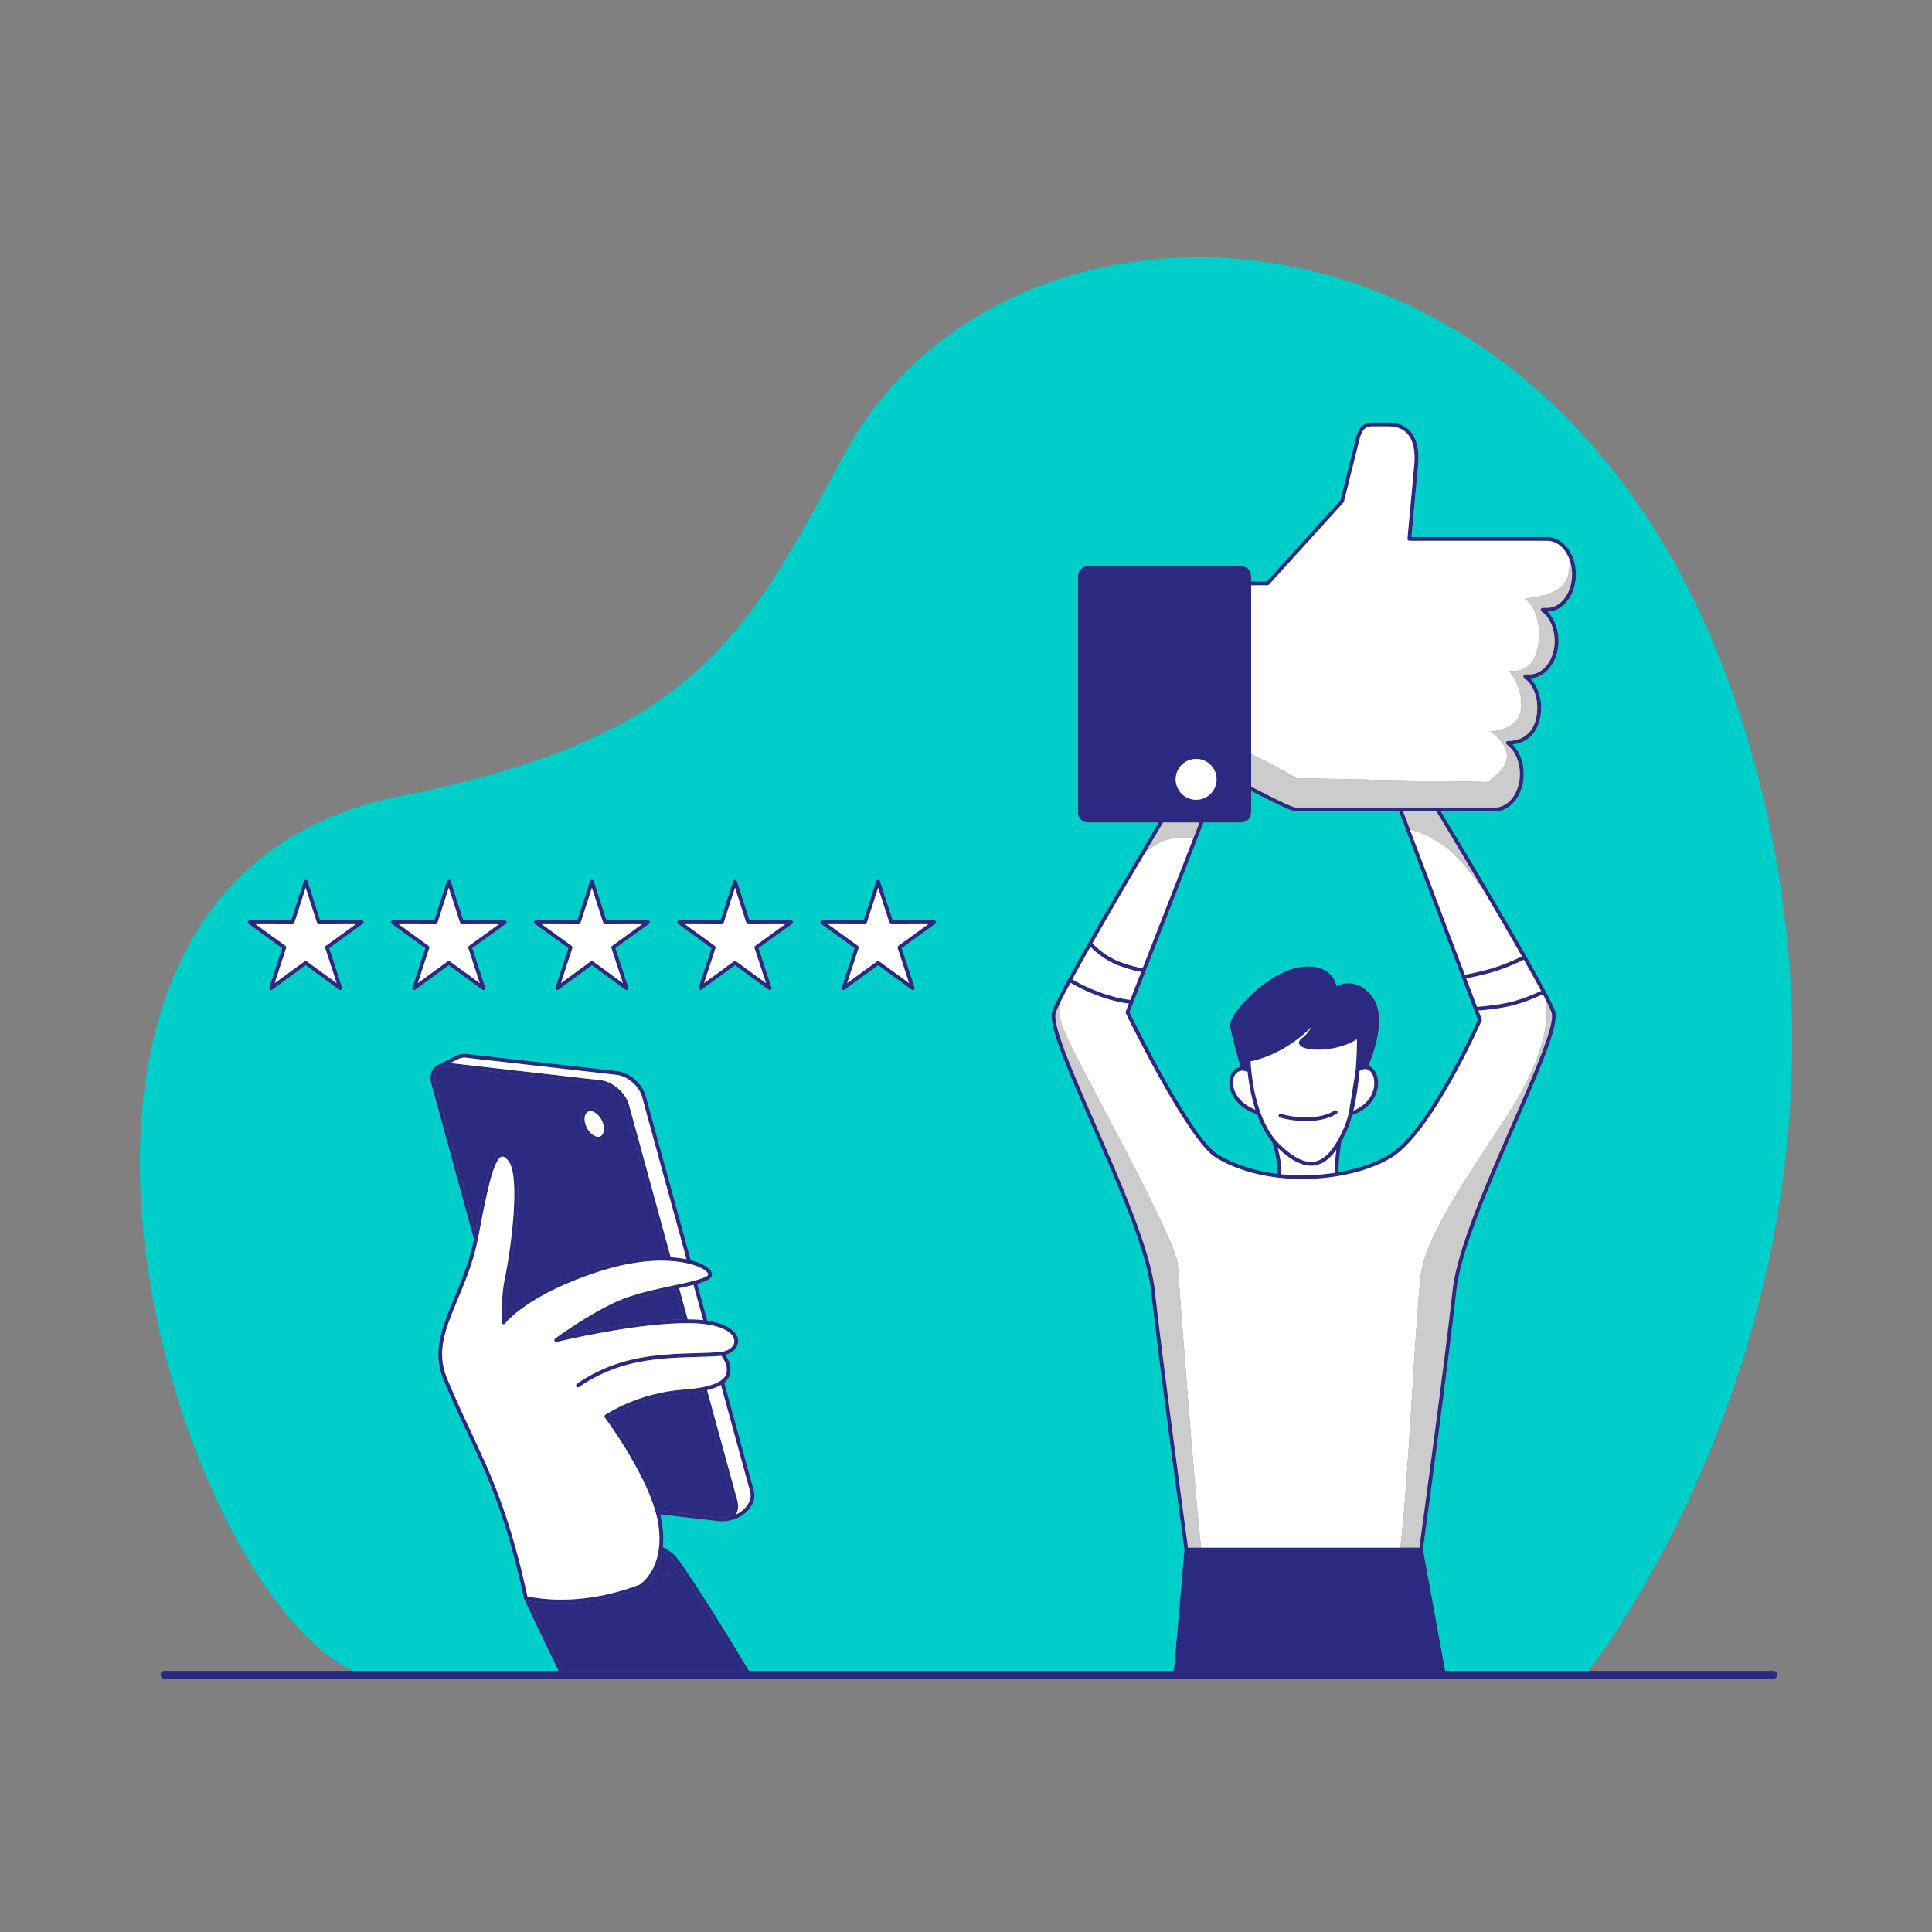 <?xml version="1.0" standalone="no"?>
<svg version="1.1" id="Layer_1" xmlns:cc="http://creativecommons.org/ns#" xmlns:dc="http://purl.org/dc/elements/1.1/" xmlns:rdf="http://www.w3.org/1999/02/22-rdf-syntax-ns#" xmlns:svg="http://www.w3.org/2000/svg" xmlns="http://www.w3.org/2000/svg" xmlns:xlink="http://www.w3.org/1999/xlink" x="0px" y="0px" viewBox="0 0 595.2 595.2" enable-background="new 0 0 595.2 595.2" xml:space="preserve">
<rect x="0" y="0" width="595.2" height="595.2" fill="#808080" stroke="none"/>
<path id="color_x5F_1" fill="#2c2a80" d="M184.265,351.411c0.026,0,0.053,0,0.079-0.001c0.875-0.022,1.644-0.423,2.167-1.128
	c0.771-1.038,0.95-2.595,0.491-4.27c-0.76-2.773-2.991-4.911-5.106-4.911c-0.026,0-0.053,0-0.079,0.001l0,0
	c-0.875,0.022-1.644,0.423-2.167,1.128c-0.771,1.038-0.95,2.595-0.491,4.27C179.917,349.273,182.148,351.412,184.265,351.411z
	 M180.605,342.939c0.309-0.416,0.726-0.633,1.241-0.647c1.545,0.008,3.397,1.809,4.007,4.035c0.356,1.3,0.245,2.514-0.299,3.246
	c-0.309,0.416-0.727,0.634-1.241,0.647c-1.567,0.011-3.397-1.809-4.007-4.035C179.95,344.885,180.062,343.672,180.605,342.939z
	 M546.351,514.749h-56.945h-44.174l-6.842-37.396c0.351-2.569,7.816-57.21,10.316-79.914c1.339-12.159,10.331-32.739,18.264-50.897
	c7.57-17.325,13.549-31.011,12.125-35.053c-2.647-7.514-30.753-54.175-35.184-61.513h16.674c4.878,0,8.847-5.167,8.847-11.52
	c0-3.568-1.276-6.906-3.403-9.073c5.443-0.649,8.76-4.905,8.76-11.433c0-3.521-1.244-6.82-3.321-8.989
	c4.8-0.117,8.678-5.239,8.678-11.517c0-3.521-1.244-6.82-3.321-8.988c4.8-0.119,8.678-5.24,8.678-11.518
	c0-6.351-3.97-11.518-8.848-11.518H434.84l2.029-22.017c0.435-4.709-0.361-8.25-2.364-10.524c-1.481-1.681-3.628-2.617-6.229-2.707
	h-5.716c-3.65,0-4.524,3.5-4.853,4.817l-4.771,19.114l-22.698,25.026h-4.781v-1.282c0-2.237-1.232-3.47-3.471-3.47H335.55
	c-2.238,0-3.471,1.232-3.471,3.47v72.085c0,2.237,1.232,3.47,3.471,3.47h21.383c-4.214,7.062-30.119,50.594-32.758,58.086
	c-1.424,4.042,4.555,17.728,12.125,35.053c7.933,18.158,16.925,38.738,18.264,50.897c2.509,22.787,10.021,77.748,10.321,79.945
	l-3.257,37.366H230.75c-7.347-12.188-13.998-23.085-20.595-32.643c-0.126-0.202-1.455-2.293-2.921-3.536
	c-1.097-0.93-2.366-1.622-3-1.941c0.198-1.988,0.174-4.248-0.178-6.806c-0.145-1.052-0.36-2.133-0.634-3.232l18.291,2.082
	c0.436,0.041,0.856,0.044,1.256,0.012c3.169-0.146,6.057-1.528,7.87-3.807c1.375-1.729,1.922-3.764,1.462-5.442l-9.155-33.438
	c0.302-0.241,0.568-0.495,0.799-0.763c1.288-1.488,1.171-3.059,1.109-3.902c-0.11-1.492-0.97-3.019-1.553-3.899
	c2.39-0.693,3.963-2.354,3.922-4.337c-0.05-2.409-2.653-5.241-9.523-6.259l-3.095-11.304c1.497-0.425,2.72-0.869,3.555-1.364
	c0.924-0.548,1.237-1.41,0.836-2.306c-0.606-1.355-2.844-2.735-6.39-3.632l-13.873-50.666c-1.03-3.76-4.989-7.174-8.825-7.61
	l-46.631-5.307c-0.648-0.07-1.74,0.035-2.595,0.456l-5.469,2.679c-2.305,0.922-3.301,3.313-2.538,6.101l13.126,47.941
	c-0.347,1.658-0.754,3.252-1.199,4.796c-0.062,0.216-0.127,0.427-0.19,0.641c-1.383,4.644-3.109,8.798-4.693,12.599
	c-3.695,8.864-6.887,16.521-3.337,25.126c2.535,6.146,4.983,11.373,7.351,16.429c0.881,1.88,1.754,3.747,2.621,5.637
	c2.02,4.405,4.001,8.944,5.942,14.111c3.075,8.184,6.05,17.944,8.918,31.26c0.002,0.01,0.004,0.02,0.007,0.029
	c0.01,0.039,0.024,0.077,0.042,0.112c0.173,0.373,4.04,8.712,10.614,22.184H108.7H50.679c-0.663,0-1.2,0.537-1.2,1.2
	s0.537,1.2,1.2,1.2h495.672c0.663,0,1.2-0.537,1.2-1.2S547.014,514.749,546.351,514.749z M204.074,477.889
	c0.635,0.342,1.577,0.9,2.391,1.59c0.094,0.08,0.185,0.18,0.279,0.268c0.514,0.484,0.997,1.049,1.402,1.577
	c0.271,0.354,0.516,0.69,0.687,0.941c-2.551,1.663-5.486,3.242-8.697,4.648C201.654,485.126,203.401,482.223,204.074,477.889z
	 M225.457,466.305c-0.578,0.689-1.463,1.098-2.545,1.191c-0.316,0.013-0.637,0.015-0.957,0.002c-0.004,0-0.009,0-0.013,0
	c-0.036-0.003-0.072-0.006-0.108-0.01l-18.743-2.134c-3.432-12.071-13.315-25.955-15.426-28.834
	c2.158-1.352,10.916-6.381,22.945-7.235c2.306-0.164,4.324-0.416,6.063-0.759l9.316,34.026
	C226.405,464.066,226.215,465.399,225.457,466.305z M231.153,459.75c0.021,0.077,0.03,0.159,0.045,0.238
	c0.07,0.358,0.083,0.735,0.041,1.124c-0.107,0.994-0.561,2.056-1.332,3.025c-0.835,1.049-1.933,1.883-3.194,2.458
	c0.729-1.168,0.881-2.69,0.425-4.356l-9.3-33.965c1.743-0.416,3.161-0.939,4.266-1.572L231.153,459.75z M216.622,406.676
	c-0.912-0.099-1.89-0.166-2.938-0.2c-0.596-0.02-1.203-0.03-1.822-0.032l-2.623-9.579c1.595-0.344,3.088-0.679,4.417-1.021
	L216.622,406.676z M210.629,406.45c-12.873,0.177-29.733,3.646-36.458,5.146c3.539-2.44,10.331-6.89,16.588-9.669
	c4.835-2.147,11.144-3.495,16.709-4.684c0.203-0.043,0.405-0.086,0.605-0.129L210.629,406.45z M141.407,326.174
	c0.643-0.315,1.518-0.39,1.936-0.341l46.632,5.307c3.338,0.379,6.915,3.467,7.812,6.741l13.705,50.054
	c-1.448-0.292-3.076-0.507-4.865-0.617l-12.854-46.947c-1.029-3.761-4.988-7.175-8.825-7.611l-46.238-5.263L141.407,326.174z
	 M134.024,333.57c-0.472-1.726-0.235-3.861,1.844-4.686c0.003-0.001,0.007-0.002,0.01-0.004c0.665-0.261,1.44-0.343,2.302-0.246
	l46.631,5.308c3.338,0.379,6.915,3.467,7.812,6.742l12.752,46.573c-5.569-0.178-12.566,0.614-20.502,3.124
	c-18.514,5.854-26.511,12.693-29.146,15.438c-0.005-2.57,0.11-7.845,1.014-11.954c1.018-4.623,5.493-31.079,0.813-36.966
	c-0.951-1.197-1.856-1.786-2.75-1.786c-0.168,0-0.337,0.021-0.505,0.062c-2.922,0.727-4.729,7.701-7.786,24.003L134.024,333.57z
	 M145.011,440.911c-2.362-5.043-4.804-10.258-7.328-16.377c-3.362-8.15-0.406-15.239,3.335-24.214
	c2.212-5.308,4.704-11.283,6.173-18.369c0.004-0.016,0.007-0.031,0.01-0.047c0.084-0.406,0.165-0.815,0.242-1.229
	c2.409-12.947,4.61-23.715,7.142-24.345c0.55-0.141,1.236,0.303,2.036,1.309c4.038,5.081,0.317,29.788-1.044,35.97
	c-1.269,5.771-1.031,13.472-1.021,13.797c0.009,0.254,0.178,0.475,0.42,0.549s0.507-0.015,0.657-0.219
	c0.065-0.089,6.756-8.996,29.599-16.22c12.156-3.844,21.33-3.568,26.874-2.228c0.052,0.021,0.107,0.034,0.164,0.04
	c3.433,0.854,5.434,2.113,5.841,3.021c0.1,0.224,0.163,0.487-0.357,0.796c-1.803,1.069-5.849,1.933-10.534,2.934
	c-5.623,1.201-11.996,2.562-16.944,4.76c-9.05,4.019-19.17,11.463-19.271,11.538c-0.229,0.168-0.306,0.475-0.186,0.731
	s0.405,0.392,0.681,0.325c0.257-0.063,25.904-6.298,42.145-5.77c8.624,0.281,12.537,2.942,12.589,5.456
	c0.037,1.795-1.911,3.243-4.631,3.445c-2.163,0.161-4.5,0.226-6.974,0.294c-6.021,0.167-12.846,0.356-20.011,2.001
	c-10.056,2.308-16.666,7.307-16.942,7.519c-0.261,0.2-0.311,0.573-0.111,0.835c0.201,0.26,0.574,0.312,0.834,0.11
	c0.066-0.05,6.679-5.053,16.485-7.304c7.049-1.618,13.811-1.806,19.777-1.971c2.488-0.069,4.838-0.135,7.028-0.297
	c0.185-0.014,0.367-0.032,0.546-0.057c0.329,0.456,0.979,1.438,1.354,2.505c0.032,0.091,0.059,0.183,0.087,0.276
	c0.094,0.314,0.167,0.632,0.19,0.943c0.057,0.765,0.143,1.921-0.822,3.036c-1.043,1.206-3.06,2.136-6.022,2.779
	c-0.027,0.004-0.054,0.01-0.081,0.017c-0.005,0.002-0.011,0.003-0.016,0.005c-1.794,0.384-3.929,0.664-6.4,0.84
	c-14.194,1.009-23.959,7.713-24.056,7.78c-0.133,0.093-0.222,0.234-0.248,0.395c-0.025,0.159,0.015,0.322,0.112,0.451
	c0.146,0.195,14.59,19.533,16.525,33.162c0.005,0.033,0.012,0.067,0.016,0.1c0.021,0.154,0.03,0.296,0.049,0.448
	c0.026,0.215,0.047,0.423,0.069,0.634c0.037,0.359,0.075,0.719,0.099,1.066c0.118,1.71,0.083,3.267-0.075,4.667
	c-0.022,0.071-0.03,0.146-0.025,0.217c-0.963,7.847-5.586,10.916-6.032,11.194c-10.27,3.909-22.768,5.947-34.463,3.587
	C157.036,466.588,151.194,454.112,145.011,440.911z M173.402,514.749c-5.467-11.193-9.107-18.932-10.37-21.635
	c11.719,2.168,24.152,0.091,34.399-3.813c0.017-0.006,0.033-0.012,0.049-0.019c4.516-1.726,8.604-3.804,12.018-6.03
	c6.36,9.254,12.792,19.775,19.86,31.497H173.402z M474.758,305.266c-1.402,0.656-5.263,2.379-9.088,3.348
	c-4.041,1.023-9.126,1.453-10.627,1.563l-3.315-8.762c1.661-0.324,5.953-1.209,9.452-2.342c3.532-1.143,6.999-2.774,8.273-3.396
	C471.493,299.276,473.314,302.558,474.758,305.266z M412.392,361.106c-0.072-1.861,0.229-5.243,0.835-9.311
	c0.431-0.762,0.858-1.585,1.284-2.473c0.837-1.746,1.527-3.712,2.096-5.781c4.517-1.542,7.462-4.86,7.903-8.929
	c0.286-2.631-0.633-5.04-2.286-5.996c-0.211-0.122-0.428-0.218-0.65-0.289c1.302-3.019,5.971-14.968,1.22-21.239
	c-4.331-5.718-9.167-4.218-11.035-3.315c-0.236-1.035-0.861-2.764-2.491-4.119c-1.976-1.642-4.806-2.239-8.426-1.773
	c-7.957,1.027-16.309,8.739-19.704,13.358c-1.126,1.532-2.416,3.657-2.165,5.08c0.528,2.996,2.512,10.106,3.161,12.401
	c-0.604,0.093-1.164,0.326-1.658,0.698c-1.416,1.065-2.058,3.125-1.675,5.375c0.646,3.789,3.796,6.96,8.451,8.524
	c1.249,3.394,2.812,6.235,4.674,8.498c1.198,4.005,1.772,7.515,1.612,9.791c-6.629-0.817-13.042-2.744-18.375-6.007
	c-7.976-4.878-25.58-40.508-27.171-43.753l1.167-2.99c0.003-0.007,0.006-0.015,0.009-0.022l21.63-55.433h11.187
	c2.238,0,3.471-1.232,3.471-3.47v-6.239c0.695,0.344,1.581,0.795,2.575,1.303c5.337,2.724,9.869,4.979,11.273,4.979h31.684
	l19.365,51.172c0.006,0.019,0.013,0.036,0.021,0.054l3.707,9.796c0.004,0.01,0.008,0.02,0.012,0.029l1.19,3.146
	c-1.327,2.959-15.614,34.356-27.177,41.429v-0.001C423.957,358.139,418.458,360.042,412.392,361.106z M411.208,361.302
	c-5.278,0.82-10.939,1.011-16.487,0.439c0.151-2.003-0.209-4.784-1.039-8.044c4.456,4.195,8.237,5.937,11.569,5.315
	c2.336-0.434,4.438-1.981,6.439-4.786C411.398,356.551,411.112,359.445,411.208,361.302z M405.034,357.842
	c-2.943,0.552-6.401-1.107-10.581-5.053c-2.54-2.398-4.605-5.785-6.164-10.099c-0.009-0.032-0.02-0.063-0.033-0.094
	c-0.411-1.146-0.787-2.358-1.126-3.633c-0.956-3.603-1.416-6.986-1.633-9.194c-0.001-0.007-0.001-0.013-0.002-0.02
	c-0.123-1.256-0.178-2.227-0.201-2.778c1.625-0.306,6.704-1.517,12.543-5.462c2.822-1.906,4.797-3.676,6.154-5.118
	c-0.682,1.235-1.612,2.496-2.84,3.358c-0.697,0.489-1.022,1.02-0.968,1.576s0.47,1.01,1.236,1.35
	c2.787,1.236,10.918,1.128,16.62-2.484c0,1.722-0.051,5.277-0.397,9.494l-2.11,13.237c-0.563,2.122-1.253,4.129-2.096,5.885
	C410.789,354.329,408.04,357.284,405.034,357.842z M418.835,329.971c1.03-0.674,1.989-0.786,2.792-0.323
	c1.232,0.713,1.932,2.702,1.699,4.837c-0.365,3.369-2.714,6.169-6.355,7.651C417.957,338.098,418.518,333.773,418.835,329.971z
	 M382.845,329.864c0.025,0.004,0.051,0.005,0.077,0.004c0.444,0.023,0.921,0.141,1.424,0.351c0.234,2.251,0.703,5.548,1.634,9.051
	c0.238,0.895,0.494,1.761,0.767,2.596c-3.743-1.503-6.243-4.161-6.772-7.271c-0.308-1.809,0.158-3.427,1.217-4.224
	c0.449-0.338,0.976-0.507,1.562-0.507C382.783,329.863,382.813,329.863,382.845,329.864z M368.498,246.394
	c-3.48,0-6.302-2.821-6.302-6.302s2.821-6.302,6.302-6.302c3.48,0,6.302,2.821,6.302,6.302S371.978,246.394,368.498,246.394z
	 M456.977,274.194c4.017,6.805,8.261,14.07,11.887,20.445c-1.294,0.63-4.644,2.199-8.052,3.301
	c-3.593,1.163-8.053,2.063-9.513,2.344l-16.919-44.705l-2.121-5.605h10.259C443.64,251.832,449.962,262.31,456.977,274.194z
	 M390.5,180.32c0.168,0,0.328-0.071,0.441-0.195l22.976-25.332c0.065-0.073,0.112-0.161,0.136-0.256l4.807-19.259
	c0.483-1.936,1.301-3.915,3.698-3.915h5.695c2.276,0.079,4.078,0.854,5.355,2.304c1.778,2.019,2.476,5.258,2.072,9.627
	l-2.089,22.667c-0.016,0.167,0.04,0.332,0.153,0.456c0.112,0.124,0.272,0.194,0.439,0.194h42.468c3.02,0,5.63,2.378,6.875,5.813
	c0.495,1.366,0.781,2.895,0.781,4.515c0,5.695-3.435,10.328-7.656,10.328h-1.406c-0.258,0-0.486,0.166-0.566,0.411
	c-0.079,0.245,0.008,0.514,0.216,0.666c2.503,1.819,4.057,5.307,4.057,9.101c0,5.695-3.434,10.328-7.655,10.328h-1.407
	c-0.258,0-0.486,0.166-0.566,0.411c-0.079,0.245,0.008,0.514,0.216,0.666c2.503,1.82,4.057,5.307,4.057,9.101
	c0,6.467-3.388,10.328-9.062,10.328c-0.258,0-0.486,0.166-0.566,0.411c-0.079,0.245,0.008,0.514,0.217,0.666
	c2.502,1.819,4.056,5.306,4.056,9.101c0,5.695-3.434,10.328-7.655,10.328h-17.729h-11.456h-32.095
	c-1.232,0-7.179-3.036-10.731-4.849c-1.26-0.643-2.371-1.21-3.118-1.569V232.33v-52.01H390.5z M352.879,262.566
	c2.802-4.743,4.848-8.173,5.44-9.164h11.201l-1.925,4.933l-15.584,39.937c-0.87-0.111-3.143-0.515-7.021-1.951
	c-4.25-1.575-7.479-4.703-8.431-5.693C342.074,280.93,348.432,270.092,352.879,262.566z M335.946,291.709
	c1.245,1.262,4.423,4.169,8.63,5.728c3.614,1.338,5.88,1.811,6.989,1.977l-3.355,8.598c-1.038-0.079-4.047-0.439-8.637-2.054
	c-4.62-1.624-8.013-3.516-9.213-4.224C331.991,298.735,333.902,295.313,335.946,291.709z M355.746,397.308
	c-1.359-12.339-10.39-33.008-18.356-51.243c-6.871-15.727-13.361-30.581-12.093-34.18c0.252-0.717,0.742-1.803,1.406-3.157
	c0.795-1.621,1.843-3.633,3.09-5.945c1.273,0.754,4.672,2.641,9.386,4.298c4.297,1.512,7.229,1.957,8.579,2.089l-0.971,2.488
	c-0.061,0.155-0.054,0.328,0.02,0.477c0.776,1.6,19.124,39.216,27.734,44.481c5.57,3.407,12.289,5.392,19.222,6.197
	c0.063,0.037,0.135,0.063,0.213,0.074c0.089,0.015,0.179,0.005,0.264-0.021c5.893,0.639,11.925,0.433,17.523-0.468
	c0.05,0.007,0.099,0.006,0.151,0.002c0.071-0.009,0.138-0.029,0.198-0.06c6.419-1.069,12.248-3.054,16.614-5.725
	c12.394-7.58,27.123-40.776,27.744-42.186c0.062-0.143,0.067-0.305,0.012-0.451l-1-2.644c1.866-0.146,6.626-0.594,10.48-1.569
	c4.016-1.017,7.958-2.79,9.353-3.447c0.373,0.71,0.711,1.367,1.018,1.977c0.795,1.578,1.363,2.81,1.637,3.588
	c1.269,3.599-5.222,18.453-12.093,34.18c-7.967,18.235-16.997,38.904-18.356,51.243c-2.415,21.936-9.472,73.728-10.255,79.464
	h-5.856h-61.387h-4.022C365.219,471.035,358.161,419.243,355.746,397.308z M411.99,342.288c0.177,0.277,0.096,0.646-0.182,0.822
	c-2.559,1.632-5.999,2.288-9.473,2.288c-2.797,0-5.615-0.426-8.013-1.11c-0.316-0.09-0.5-0.42-0.409-0.735
	c0.09-0.316,0.417-0.501,0.735-0.409c5.121,1.463,12.216,1.709,16.519-1.037C411.446,341.929,411.814,342.012,411.99,342.288z
	 M86.9,292.1l-3.973,12.148c-0.08,0.245,0.007,0.515,0.216,0.666c0.209,0.152,0.492,0.153,0.701-0.001l10.326-7.532l10.326,7.532
	c0.104,0.077,0.228,0.115,0.351,0.115s0.246-0.038,0.35-0.114c0.209-0.151,0.296-0.421,0.216-0.666L101.44,292.1l10.354-7.492
	c0.209-0.151,0.297-0.421,0.217-0.667c-0.08-0.245-0.309-0.411-0.566-0.411h-0.001l-12.781,0.024l-3.926-12.163
	c-0.158-0.492-0.975-0.492-1.133,0l-3.926,12.163l-12.781-0.024c0,0,0,0-0.001,0c-0.258,0-0.486,0.166-0.566,0.411
	c-0.08,0.246,0.008,0.515,0.217,0.667L86.9,292.1z M90.109,284.746L90.109,284.746c0.259,0,0.488-0.167,0.567-0.412l3.493-10.822
	l3.493,10.822c0.079,0.246,0.308,0.412,0.566,0.412h0.001l11.371-0.022l-9.212,6.666c-0.209,0.152-0.297,0.421-0.217,0.667
	l3.535,10.808l-9.187-6.702c-0.104-0.076-0.228-0.114-0.351-0.114s-0.246,0.038-0.351,0.114l-9.187,6.702l3.535-10.808
	c0.08-0.246-0.007-0.516-0.217-0.667l-9.212-6.666L90.109,284.746z M130.991,292.1l-3.973,12.148
	c-0.08,0.245,0.007,0.515,0.216,0.666c0.209,0.152,0.492,0.153,0.701-0.001l10.326-7.532l10.326,7.532
	c0.104,0.077,0.228,0.115,0.351,0.115s0.246-0.038,0.35-0.114c0.209-0.151,0.296-0.421,0.216-0.666l-3.973-12.148l10.355-7.492
	c0.209-0.151,0.297-0.421,0.217-0.667c-0.08-0.245-0.309-0.411-0.566-0.411h-0.001l-12.781,0.024l-3.927-12.164
	c-0.158-0.491-0.975-0.492-1.133,0l-3.926,12.163l-12.781-0.024c0,0,0,0-0.001,0c-0.258,0-0.486,0.166-0.566,0.411
	c-0.08,0.246,0.008,0.515,0.217,0.667L130.991,292.1z M134.199,284.746C134.199,284.746,134.2,284.746,134.199,284.746
	c0.259,0,0.488-0.167,0.567-0.412l3.493-10.822l3.494,10.822c0.079,0.246,0.308,0.412,0.566,0.412h0.001l11.371-0.022l-9.212,6.666
	c-0.209,0.152-0.297,0.421-0.217,0.667l3.535,10.808l-9.187-6.702c-0.104-0.076-0.228-0.114-0.351-0.114s-0.246,0.038-0.351,0.114
	l-9.187,6.702l3.535-10.808c0.08-0.246-0.007-0.516-0.217-0.667l-9.212-6.666L134.199,284.746z M175.082,292.1l-3.974,12.147
	c-0.08,0.246,0.007,0.516,0.216,0.667c0.104,0.076,0.228,0.114,0.35,0.114c0.123,0,0.246-0.038,0.351-0.115l10.326-7.532
	l10.326,7.532c0.208,0.154,0.491,0.153,0.701,0.001c0.209-0.151,0.296-0.421,0.216-0.666L189.62,292.1l10.354-7.492
	c0.209-0.151,0.297-0.421,0.217-0.667c-0.08-0.245-0.309-0.411-0.566-0.411h-0.001l-12.781,0.024l-3.926-12.163
	c-0.158-0.492-0.975-0.492-1.133,0l-3.926,12.163l-12.781-0.024c0,0,0,0-0.001,0c-0.258,0-0.486,0.166-0.566,0.411
	c-0.08,0.246,0.008,0.515,0.217,0.667L175.082,292.1z M178.29,284.746C178.29,284.746,178.291,284.746,178.29,284.746
	c0.259,0,0.488-0.167,0.567-0.412l3.493-10.822l3.493,10.822c0.079,0.246,0.308,0.412,0.566,0.412h0.001l11.371-0.022l-9.212,6.666
	c-0.209,0.152-0.297,0.421-0.217,0.667l3.535,10.808l-9.187-6.702c-0.104-0.076-0.228-0.114-0.351-0.114s-0.246,0.038-0.351,0.114
	l-9.187,6.702l3.535-10.808c0.08-0.246-0.007-0.516-0.217-0.667l-9.212-6.666L178.29,284.746z M219.172,292.1l-3.973,12.148
	c-0.08,0.245,0.007,0.515,0.216,0.666c0.104,0.076,0.228,0.114,0.35,0.114c0.123,0,0.246-0.038,0.351-0.115l10.326-7.532
	l10.326,7.532c0.209,0.154,0.492,0.153,0.701,0.001c0.209-0.151,0.296-0.421,0.216-0.666L233.71,292.1l10.355-7.492
	c0.209-0.151,0.297-0.421,0.217-0.667c-0.08-0.245-0.309-0.411-0.566-0.411h-0.001l-12.781,0.024l-3.926-12.163
	c-0.158-0.492-0.975-0.492-1.133,0l-3.927,12.164l-12.781-0.024c0,0,0,0-0.001,0c-0.258,0-0.486,0.166-0.566,0.411
	c-0.08,0.246,0.008,0.515,0.217,0.667L219.172,292.1z M222.38,284.746C222.38,284.746,222.381,284.746,222.38,284.746
	c0.259,0,0.488-0.167,0.567-0.412l3.494-10.822l3.493,10.822c0.079,0.246,0.308,0.412,0.566,0.412h0.001l11.371-0.022l-9.212,6.666
	c-0.209,0.152-0.297,0.421-0.217,0.667l3.535,10.808l-9.187-6.702c-0.209-0.152-0.492-0.152-0.701,0l-9.187,6.702l3.535-10.808
	c0.08-0.246-0.007-0.516-0.217-0.667l-9.212-6.666L222.38,284.746z M263.262,292.1l-3.973,12.148
	c-0.08,0.245,0.007,0.515,0.216,0.666c0.209,0.152,0.492,0.153,0.701-0.001l10.326-7.532l10.326,7.532
	c0.104,0.077,0.228,0.115,0.351,0.115c0.123,0,0.246-0.038,0.35-0.114c0.209-0.151,0.296-0.421,0.216-0.666l-3.973-12.148
	l10.354-7.492c0.209-0.151,0.297-0.421,0.217-0.667c-0.08-0.245-0.309-0.411-0.566-0.411h-0.001l-12.781,0.024l-3.926-12.163
	c-0.158-0.492-0.975-0.492-1.133,0l-3.926,12.163l-12.781-0.024c0,0,0,0-0.001,0c-0.258,0-0.486,0.166-0.566,0.411
	c-0.08,0.246,0.008,0.515,0.217,0.667L263.262,292.1z M266.471,284.746C266.471,284.746,266.472,284.746,266.471,284.746
	c0.259,0,0.488-0.167,0.567-0.412l3.493-10.822l3.493,10.822c0.079,0.246,0.308,0.412,0.566,0.412h0.001l11.371-0.022l-9.212,6.666
	c-0.209,0.152-0.297,0.421-0.217,0.667l3.535,10.808l-9.187-6.702c-0.104-0.076-0.228-0.114-0.351-0.114s-0.246,0.038-0.351,0.114
	l-9.187,6.702l3.535-10.808c0.08-0.246-0.007-0.516-0.217-0.667l-9.212-6.666L266.471,284.746z"></path>
<path id="color_x5F_w" fill="#FFFFFF" d="M184.946,332.759l-46.238-5.263l2.699-1.322c0.643-0.315,1.518-0.39,1.936-0.341
	l46.632,5.307c3.338,0.379,6.915,3.467,7.812,6.741l13.705,50.054c-1.448-0.292-3.076-0.507-4.865-0.617l-12.854-46.947
	C192.742,336.609,188.783,333.195,184.946,332.759z M152.496,461.164c-1.941-5.167-3.923-9.706-5.942-14.111
	C148.61,451.78,150.681,456.654,152.496,461.164z M231.153,459.75l-9.048-33.049c-1.105,0.633-2.523,1.156-4.266,1.572l9.3,33.965
	c0.456,1.666,0.303,3.188-0.425,4.356c1.262-0.575,2.359-1.409,3.194-2.458c0.771-0.969,1.225-2.031,1.332-3.025
	c0.011-0.351-0.003-0.726-0.041-1.124C231.183,459.909,231.174,459.827,231.153,459.75z M181.846,342.292
	c-0.515,0.015-0.933,0.231-1.241,0.647c-0.543,0.732-0.655,1.945-0.299,3.246c0.61,2.227,2.44,4.046,4.007,4.035
	c0.515-0.014,0.933-0.231,1.241-0.647c0.543-0.732,0.655-1.946,0.299-3.246C185.243,344.101,183.392,342.3,181.846,342.292z
	 M211.862,406.443c0.619,0.002,1.226,0.013,1.822,0.032c1.048,0.034,2.026,0.102,2.938,0.2l-2.965-10.832
	c-1.329,0.342-2.822,0.677-4.417,1.021L211.862,406.443z M223.045,424.457c0.964-1.115,0.878-2.271,0.822-3.036
	c-0.023-0.312-0.096-0.629-0.19-0.943c-0.029-0.093-0.058-0.185-0.087-0.276c-0.375-1.066-1.026-2.049-1.354-2.505
	c-0.179,0.024-0.361,0.043-0.546,0.057c-2.19,0.162-4.54,0.228-7.028,0.297c-5.966,0.165-12.729,0.353-19.777,1.971
	c-9.806,2.251-16.419,7.254-16.485,7.304c-0.26,0.202-0.634,0.149-0.834-0.11c-0.2-0.262-0.15-0.635,0.111-0.835
	c0.276-0.212,6.886-5.211,16.942-7.519c7.165-1.645,13.989-1.834,20.011-2.001c2.474-0.068,4.811-0.133,6.974-0.294
	c2.721-0.202,4.668-1.65,4.631-3.445c-0.052-2.514-3.965-5.175-12.589-5.456c-16.241-0.528-41.887,5.706-42.145,5.77
	c-0.276,0.066-0.561-0.068-0.681-0.325s-0.043-0.563,0.186-0.731c0.101-0.075,10.221-7.52,19.271-11.538
	c4.948-2.198,11.321-3.559,16.944-4.76c4.685-1.001,8.731-1.864,10.534-2.934c0.52-0.309,0.457-0.572,0.357-0.796
	c-0.407-0.908-2.408-2.168-5.841-3.021c-0.057-0.006-0.112-0.02-0.164-0.04c-5.544-1.341-14.718-1.616-26.874,2.228
	c-22.842,7.224-29.534,16.131-29.599,16.22c-0.15,0.204-0.414,0.293-0.657,0.219s-0.412-0.295-0.42-0.549
	c-0.01-0.325-0.248-8.026,1.021-13.797c1.361-6.182,5.083-30.889,1.044-35.97c-0.8-1.006-1.486-1.449-2.036-1.309
	c-2.532,0.63-4.733,11.397-7.142,24.345c-0.077,0.413-0.158,0.822-0.242,1.229c-0.002,0.016-0.006,0.031-0.01,0.047
	c-1.47,7.086-3.961,13.062-6.173,18.369c-3.742,8.975-6.697,16.063-3.335,24.214c2.524,6.119,4.966,11.334,7.328,16.377
	c6.183,13.201,12.024,25.677,17.486,50.887c11.695,2.36,24.193,0.322,34.463-3.587c0.445-0.278,5.068-3.348,6.032-11.194
	c-0.005-0.071,0.003-0.146,0.025-0.217c0.158-1.4,0.192-2.957,0.075-4.667c-0.03-0.364-0.063-0.719-0.099-1.066
	c-0.022-0.21-0.042-0.419-0.069-0.634c-0.021-0.185-0.043-0.37-0.065-0.549c-1.934-13.629-16.378-32.967-16.525-33.162
	c-0.097-0.129-0.138-0.292-0.112-0.451c0.025-0.16,0.115-0.302,0.248-0.395c0.097-0.067,9.862-6.771,24.056-7.78
	c2.471-0.176,4.606-0.456,6.4-0.84c0.005-0.002,0.01-0.003,0.016-0.005c0.027-0.007,0.054-0.013,0.081-0.017
	C219.986,426.593,222.002,425.663,223.045,424.457z M368.498,246.394c3.48,0,6.302-2.821,6.302-6.302
	c0-3.48-2.821-6.302-6.302-6.302c-3.48,0-6.302,2.821-6.302,6.302S365.017,246.394,368.498,246.394z M483.528,172.424
	c-1.245-3.435-3.855-5.813-6.875-5.813h-42.468c-0.167,0-0.327-0.07-0.439-0.194c-0.113-0.124-0.169-0.29-0.153-0.456l2.089-22.667
	c0.403-4.37-0.294-7.609-2.072-9.627c-1.277-1.45-3.079-2.225-5.355-2.304h-5.695c-2.397,0-3.215,1.979-3.698,3.915l-4.807,19.259
	c-0.023,0.095-0.07,0.183-0.136,0.256l-22.976,25.332c-0.113,0.125-0.273,0.195-0.441,0.195h-5.046v52.01
	c4.821,2.166,14.048,7.42,14.048,7.42l58.628,1.173c0,0,5.843-3.325,6.123-7.687c0.281-4.362-5.146-7.882-5.146-7.882
	s8.99-0.13,9.511-7.231c0.521-7.1-3.909-11.595-3.909-11.595s7.964,2.118,9.25-8.273c1.287-10.391-4.234-13.875-4.234-13.875
	s11.661-0.391,13.354-6.97C483.516,175.713,483.615,174.014,483.528,172.424z M386.746,341.865
	c-0.272-0.835-0.528-1.701-0.767-2.596c-0.931-3.503-1.399-6.8-1.634-9.051c-0.503-0.21-0.979-0.327-1.424-0.351
	c-0.026,0.001-0.052,0-0.077-0.004c-0.031-0.001-0.062-0.001-0.092-0.001c-0.587,0-1.113,0.169-1.562,0.507
	c-1.059,0.797-1.524,2.415-1.217,4.224C380.503,337.704,383.003,340.362,386.746,341.865z M344.99,296.321
	c3.878,1.436,6.15,1.84,7.021,1.951l15.584-39.937c-1.013-0.007-1.842-0.033-2.422-0.086c-4.8-0.433-8.153,0.805-12.294,4.316
	c-4.447,7.526-10.805,18.363-16.319,28.062C337.511,291.618,340.74,294.746,344.99,296.321z M475.315,306.32
	c-1.395,0.657-5.337,2.431-9.353,3.447c-3.854,0.976-8.614,1.423-10.48,1.569l1,2.644c0.056,0.146,0.051,0.309-0.012,0.451
	c-0.621,1.409-15.351,34.605-27.744,42.186c-4.366,2.671-10.195,4.655-16.614,5.725c-0.061,0.03-0.127,0.051-0.198,0.06
	c-0.053,0.004-0.102,0.005-0.151-0.002c-5.599,0.9-11.631,1.106-17.523,0.468c-0.085,0.025-0.175,0.035-0.264,0.021
	c-0.078-0.011-0.149-0.037-0.213-0.074c-6.933-0.806-13.651-2.79-19.222-6.197c-8.61-5.266-26.958-42.882-27.734-44.481
	c-0.073-0.148-0.08-0.321-0.02-0.477l0.971-2.488c-1.351-0.132-4.282-0.577-8.579-2.089c-4.714-1.657-8.112-3.544-9.386-4.298
	c-1.247,2.312-2.296,4.324-3.09,5.945c-0.587,2.594-1.131,3.637,1.925,10.69c3.788,8.742,33.708,62.281,34.199,70.092
	c0.485,7.71,5.342,71.51,7.196,87.261h61.387c2.51-20.244,4.486-68.301,6.265-83.678c1.796-15.526,23.854-43.548,30.942-56.543
	c6.659-12.207,8.568-21.448,7.716-28.253C476.026,307.687,475.688,307.03,475.315,306.32z M455.043,310.177
	c1.501-0.11,6.586-0.54,10.627-1.563c3.825-0.969,7.686-2.691,9.088-3.348c-1.443-2.708-3.265-5.989-5.305-9.588
	c-1.274,0.622-4.741,2.253-8.273,3.396c-3.499,1.133-7.791,2.018-9.452,2.342L455.043,310.177z M444.906,260.595
	c-3.858-2.766-7.467-4.244-10.525-5.015l16.919,44.705c1.46-0.281,5.92-1.182,9.513-2.344c3.408-1.103,6.758-2.671,8.052-3.301
	c-3.626-6.375-7.87-13.64-11.887-20.445C452.859,268.378,448.618,263.256,444.906,260.595z M348.21,308.012l3.355-8.598
	c-1.109-0.166-3.375-0.639-6.989-1.977c-4.207-1.559-7.385-4.466-8.63-5.728c-2.044,3.604-3.955,7.026-5.586,10.025
	c1.2,0.708,4.593,2.6,9.213,4.224C344.163,307.572,347.172,307.933,348.21,308.012z M423.326,334.484
	c0.232-2.135-0.467-4.124-1.699-4.837c-0.803-0.463-1.762-0.351-2.792,0.323c-0.317,3.803-0.878,8.127-1.864,12.165
	C420.612,340.653,422.961,337.854,423.326,334.484z M400.184,321.326c0.055,0.557,0.47,1.01,1.236,1.35
	c2.787,1.236,10.918,1.128,16.62-2.484c0,1.722-0.051,5.277-0.397,9.494l-2.11,13.237c-0.563,2.122-1.253,4.129-2.096,5.885
	c-2.647,5.521-5.396,8.477-8.402,9.034c-2.943,0.552-6.401-1.107-10.581-5.053c-2.54-2.398-4.605-5.785-6.164-10.099
	c-0.009-0.032-0.02-0.063-0.033-0.094c-0.411-1.146-0.787-2.358-1.126-3.633c-0.956-3.603-1.416-6.986-1.633-9.194
	c-0.001-0.007-0.001-0.013-0.002-0.02c-0.123-1.256-0.178-2.227-0.201-2.778c1.625-0.306,6.704-1.517,12.543-5.462
	c2.822-1.906,4.797-3.676,6.154-5.118c-0.682,1.235-1.612,2.496-2.84,3.358C400.454,320.239,400.129,320.77,400.184,321.326z
	 M394.649,343.144c-0.318-0.092-0.646,0.093-0.735,0.409c-0.091,0.315,0.093,0.646,0.409,0.735c2.397,0.685,5.216,1.11,8.013,1.11
	c3.474,0,6.914-0.656,9.473-2.288c0.277-0.177,0.358-0.545,0.182-0.822c-0.176-0.276-0.544-0.359-0.822-0.182
	C406.865,344.853,399.771,344.606,394.649,343.144z M405.251,359.013c-3.332,0.621-7.113-1.12-11.569-5.315
	c0.83,3.26,1.19,6.041,1.039,8.044c5.548,0.571,11.209,0.381,16.487-0.439c-0.096-1.856,0.19-4.751,0.482-7.075
	C409.688,357.031,407.587,358.579,405.251,359.013z M109.601,284.724l-11.371,0.022c0,0,0,0-0.001,0
	c-0.258,0-0.487-0.167-0.566-0.412l-3.493-10.822l-3.493,10.822c-0.079,0.246-0.308,0.412-0.566,0.412H90.11l-11.371-0.022
	l9.212,6.666c0.209,0.152,0.297,0.421,0.217,0.667l-3.535,10.808l9.187-6.702c0.104-0.076,0.228-0.114,0.351-0.114
	s0.246,0.038,0.351,0.114l9.187,6.702l-3.535-10.808c-0.08-0.246,0.007-0.516,0.217-0.667L109.601,284.724z M128.723,302.865
	l9.187-6.702c0.104-0.076,0.228-0.114,0.351-0.114s0.246,0.038,0.351,0.114l9.187,6.702l-3.535-10.808
	c-0.08-0.246,0.007-0.516,0.217-0.667l9.212-6.666l-11.371,0.022c0,0,0,0-0.001,0c-0.258,0-0.487-0.167-0.566-0.412l-3.494-10.822
	l-3.493,10.822c-0.079,0.246-0.308,0.412-0.566,0.412h-0.001l-11.371-0.022l9.212,6.666c0.209,0.152,0.297,0.421,0.217,0.667
	L128.723,302.865z M176.348,292.057l-3.535,10.808l9.187-6.702c0.104-0.076,0.228-0.114,0.351-0.114s0.246,0.038,0.351,0.114
	l9.187,6.702l-3.535-10.808c-0.08-0.246,0.007-0.516,0.217-0.667l9.212-6.666l-11.371,0.022c0,0,0,0-0.001,0
	c-0.258,0-0.487-0.167-0.566-0.412l-3.493-10.822l-3.493,10.822c-0.079,0.246-0.308,0.412-0.566,0.412h-0.001l-11.371-0.022
	l9.212,6.666C176.341,291.542,176.428,291.811,176.348,292.057z M241.873,284.724l-11.371,0.022c0,0,0,0-0.001,0
	c-0.258,0-0.487-0.167-0.566-0.412l-3.493-10.822l-3.494,10.822c-0.079,0.246-0.308,0.412-0.566,0.412h-0.001l-11.371-0.022
	l9.212,6.666c0.209,0.152,0.297,0.421,0.217,0.667l-3.535,10.808l9.187-6.702c0.209-0.152,0.492-0.152,0.701,0l9.187,6.702
	l-3.535-10.808c-0.08-0.246,0.007-0.516,0.217-0.667L241.873,284.724z M285.963,284.724l-11.371,0.022c0,0,0,0-0.001,0
	c-0.258,0-0.487-0.167-0.566-0.412l-3.493-10.822l-3.493,10.822c-0.079,0.246-0.308,0.412-0.566,0.412h-0.001l-11.371-0.022
	l9.212,6.666c0.209,0.152,0.297,0.421,0.217,0.667l-3.535,10.808l9.187-6.702c0.104-0.076,0.228-0.114,0.351-0.114
	s0.246,0.038,0.351,0.114l9.187,6.702l-3.535-10.808c-0.08-0.246,0.007-0.516,0.217-0.667L285.963,284.724z"></path>
<path id="color_x5F_3" fill="#2c2a80" d="M225.457,466.305c-0.578,0.689-1.463,1.098-2.545,1.191
	c-0.316,0.013-0.637,0.015-0.957,0.002c-0.004,0-0.009,0-0.013,0c-0.036-0.003-0.072-0.006-0.108-0.01l-18.743-2.134
	c-3.432-12.071-13.315-25.955-15.426-28.834c2.158-1.352,10.916-6.381,22.945-7.235c2.306-0.164,4.324-0.416,6.063-0.759
	l9.316,34.026C226.405,464.066,226.215,465.399,225.457,466.305z M184.872,390.382c-18.514,5.854-26.511,12.693-29.146,15.438
	c-0.005-2.57,0.11-7.845,1.014-11.954c1.018-4.623,5.493-31.079,0.813-36.966c-0.951-1.197-1.856-1.786-2.75-1.786
	c-0.168,0-0.337,0.021-0.505,0.062c-2.922,0.727-4.729,7.701-7.786,24.003l-12.488-45.608c-0.472-1.726-0.235-3.861,1.844-4.686
	c0.003-0.001,0.007-0.002,0.01-0.004c0.665-0.261,1.44-0.343,2.302-0.246l46.631,5.308c3.338,0.379,6.915,3.467,7.812,6.742
	l12.752,46.573C199.806,387.08,192.809,387.872,184.872,390.382z M184.344,351.41c0.875-0.022,1.644-0.423,2.167-1.128
	c0.771-1.038,0.95-2.595,0.491-4.27c-0.76-2.773-2.991-4.911-5.106-4.911c-0.026,0-0.053,0-0.079,0.001l0,0
	c-0.875,0.022-1.644,0.423-2.167,1.128c-0.771,1.038-0.95,2.595-0.491,4.27c0.76,2.773,2.991,4.912,5.107,4.911
	C184.291,351.411,184.317,351.411,184.344,351.41z M208.073,397.115c-0.2,0.043-0.402,0.086-0.605,0.129
	c-5.565,1.188-11.874,2.536-16.709,4.684c-6.258,2.779-13.049,7.229-16.588,9.669c6.725-1.501,23.585-4.97,36.458-5.146
	L208.073,397.115z"></path>
<path id="color_x5F_4" fill="#00CEC9" d="M206.743,479.747c0.514,0.484,0.997,1.049,1.402,1.577
	C207.655,480.743,207.188,480.216,206.743,479.747z M202.86,469.885c0.022,0.178,0.044,0.363,0.065,0.549
	c-0.019-0.152-0.027-0.294-0.049-0.448C202.871,469.952,202.864,469.918,202.86,469.885z M231.199,459.988
	c0.038,0.399,0.052,0.773,0.041,1.124C231.282,460.722,231.268,460.346,231.199,459.988z M454.092,311.026
	c-0.004-0.01-0.008-0.02-0.012-0.029l-3.707-9.796c-0.008-0.018-0.015-0.035-0.021-0.054l-19.365-51.172h-31.684
	c-1.404,0-5.937-2.255-11.273-4.979c-0.994-0.508-1.88-0.959-2.575-1.303v6.239c0,2.237-1.232,3.47-3.471,3.47h-11.187
	l-21.63,55.433c-0.003,0.008-0.006,0.016-0.009,0.022l-1.167,2.99c1.591,3.245,19.195,38.875,27.171,43.753
	c5.333,3.263,11.746,5.189,18.375,6.007c0.16-2.276-0.414-5.786-1.612-9.791c-1.862-2.263-3.425-5.104-4.674-8.498
	c-4.655-1.564-7.806-4.735-8.451-8.524c-0.383-2.25,0.259-4.31,1.675-5.375c0.494-0.372,1.054-0.605,1.658-0.698
	c-0.649-2.295-2.633-9.405-3.161-12.401c-0.251-1.423,1.039-3.548,2.165-5.08c3.396-4.619,11.747-12.331,19.704-13.358
	c3.62-0.466,6.45,0.131,8.426,1.773c1.63,1.355,2.255,3.084,2.491,4.119c1.868-0.902,6.704-2.402,11.035,3.315
	c4.751,6.271,0.082,18.221-1.22,21.239c0.223,0.071,0.439,0.167,0.65,0.289c1.653,0.956,2.572,3.365,2.286,5.996
	c-0.441,4.068-3.387,7.387-7.903,8.929c-0.568,2.069-1.259,4.035-2.096,5.781c-0.426,0.888-0.854,1.711-1.284,2.473
	c-0.606,4.067-0.907,7.449-0.835,9.311c6.066-1.064,11.565-2.968,15.714-5.506v0.001c11.562-7.072,25.85-38.47,27.177-41.429
	L454.092,311.026z M489.406,514.749h-44.174l-6.842-37.396c0.351-2.569,7.816-57.21,10.316-79.914
	c1.339-12.159,10.331-32.739,18.264-50.897c7.57-17.325,13.549-31.011,12.125-35.053c-2.647-7.514-30.753-54.175-35.184-61.513
	h16.674c4.878,0,8.847-5.167,8.847-11.52c0-3.568-1.276-6.906-3.403-9.073c5.443-0.649,8.76-4.905,8.76-11.433
	c0-3.521-1.244-6.82-3.321-8.989c4.8-0.117,8.678-5.239,8.678-11.517c0-3.521-1.244-6.82-3.321-8.988
	c4.8-0.119,8.678-5.24,8.678-11.518c0-6.351-3.97-11.518-8.848-11.518H434.84l2.029-22.017c0.435-4.709-0.361-8.25-2.364-10.524
	c-1.481-1.681-3.628-2.617-6.229-2.707h-5.716c-3.65,0-4.524,3.5-4.853,4.817l-4.771,19.114l-22.698,25.026h-4.781v-1.282
	c0-2.237-1.232-3.47-3.471-3.47H335.55c-2.238,0-3.471,1.232-3.471,3.47v72.085c0,2.237,1.232,3.47,3.471,3.47h21.383
	c-4.214,7.062-30.119,50.594-32.758,58.086c-1.424,4.042,4.555,17.728,12.125,35.053c7.933,18.158,16.925,38.738,18.264,50.897
	c2.509,22.787,10.021,77.748,10.321,79.945l-3.257,37.366H230.75c-7.347-12.188-13.998-23.085-20.595-32.643
	c-0.126-0.202-1.455-2.293-2.921-3.536c-1.097-0.93-2.366-1.622-3-1.941c0.198-1.988,0.174-4.248-0.178-6.806
	c-0.145-1.052-0.36-2.133-0.634-3.232l18.291,2.082c0.436,0.041,0.856,0.044,1.256,0.012c3.169-0.146,6.057-1.528,7.87-3.807
	c1.375-1.729,1.922-3.764,1.462-5.442l-9.155-33.438c0.302-0.241,0.568-0.495,0.799-0.763c1.288-1.488,1.171-3.059,1.109-3.902
	c-0.11-1.492-0.97-3.019-1.553-3.899c2.39-0.693,3.963-2.354,3.922-4.337c-0.05-2.409-2.653-5.241-9.523-6.259l-3.095-11.304
	c1.497-0.425,2.72-0.869,3.555-1.364c0.924-0.548,1.237-1.41,0.836-2.306c-0.606-1.355-2.844-2.735-6.39-3.632l-13.873-50.666
	c-1.03-3.76-4.989-7.174-8.825-7.61l-46.631-5.307c-0.648-0.07-1.74,0.035-2.595,0.456l-5.469,2.679
	c-2.305,0.922-3.301,3.313-2.538,6.101l13.126,47.941c-0.347,1.658-0.754,3.252-1.199,4.796c-0.062,0.209-0.125,0.423-0.19,0.641
	c-1.383,4.644-3.109,8.798-4.693,12.599c-3.695,8.864-6.887,16.521-3.337,25.126c2.535,6.146,4.983,11.373,7.351,16.429
	c0.881,1.88,1.754,3.747,2.621,5.637c2.056,4.727,4.127,9.601,5.942,14.111c3.075,8.184,6.05,17.944,8.918,31.26
	c0.002,0.01,0.004,0.02,0.007,0.029c0.01,0.039,0.024,0.077,0.042,0.112c0.173,0.373,4.04,8.712,10.614,22.184H108.7
	c-57.123-27.575-119.789-242.792,14.497-269.473c92.125-18.304,107.153-50.437,137.168-105.798
	c49.618-91.518,220.333-89.164,275.465,80.048C587.855,379.203,499.527,501.474,489.406,514.749z M112.011,283.941
	c-0.08-0.245-0.309-0.411-0.566-0.411h-0.001l-12.781,0.024l-3.926-12.163c-0.158-0.492-0.975-0.492-1.133,0l-3.926,12.163
	l-12.781-0.024c0,0,0,0-0.001,0c-0.258,0-0.486,0.166-0.566,0.411c-0.08,0.246,0.008,0.515,0.217,0.667L86.9,292.1l-3.973,12.148
	c-0.08,0.245,0.007,0.515,0.216,0.666c0.209,0.152,0.492,0.153,0.701-0.001l10.326-7.532l10.326,7.532
	c0.104,0.077,0.228,0.115,0.351,0.115s0.246-0.038,0.35-0.114c0.209-0.151,0.296-0.421,0.216-0.666L101.44,292.1l10.354-7.492
	C112.002,284.456,112.09,284.187,112.011,283.941z M156.102,283.941c-0.08-0.245-0.309-0.411-0.566-0.411h-0.001l-12.781,0.024
	l-3.927-12.164c-0.158-0.491-0.975-0.492-1.133,0l-3.926,12.163l-12.781-0.024c0,0,0,0-0.001,0c-0.258,0-0.486,0.166-0.566,0.411
	c-0.08,0.246,0.008,0.515,0.217,0.667l10.355,7.492l-3.973,12.148c-0.08,0.245,0.007,0.515,0.216,0.666
	c0.209,0.152,0.492,0.153,0.701-0.001l10.326-7.532l10.326,7.532c0.104,0.077,0.228,0.115,0.351,0.115s0.246-0.038,0.35-0.114
	c0.209-0.151,0.296-0.421,0.216-0.666l-3.973-12.148l10.355-7.492C156.093,284.456,156.181,284.187,156.102,283.941z
	 M200.192,283.941c-0.08-0.245-0.309-0.411-0.566-0.411h-0.001l-12.781,0.024l-3.926-12.163c-0.158-0.492-0.975-0.492-1.133,0
	l-3.926,12.163l-12.781-0.024c0,0,0,0-0.001,0c-0.258,0-0.486,0.166-0.566,0.411c-0.08,0.246,0.008,0.515,0.217,0.667l10.355,7.492
	l-3.974,12.147c-0.08,0.246,0.007,0.516,0.216,0.667c0.104,0.076,0.228,0.114,0.35,0.114c0.123,0,0.246-0.038,0.351-0.115
	l10.326-7.532l10.326,7.532c0.208,0.154,0.491,0.153,0.701,0.001c0.209-0.151,0.296-0.421,0.216-0.666L189.62,292.1l10.354-7.492
	C200.184,284.456,200.271,284.187,200.192,283.941z M244.283,283.941c-0.08-0.245-0.309-0.411-0.566-0.411h-0.001l-12.781,0.024
	l-3.926-12.163c-0.158-0.492-0.975-0.492-1.133,0l-3.927,12.164l-12.781-0.024c0,0,0,0-0.001,0c-0.258,0-0.486,0.166-0.566,0.411
	c-0.08,0.246,0.008,0.515,0.217,0.667l10.355,7.492l-3.973,12.148c-0.08,0.245,0.007,0.515,0.216,0.666
	c0.104,0.076,0.228,0.114,0.35,0.114c0.123,0,0.246-0.038,0.351-0.115l10.326-7.532l10.326,7.532
	c0.209,0.154,0.492,0.153,0.701,0.001c0.209-0.151,0.296-0.421,0.216-0.666L233.71,292.1l10.355-7.492
	C244.274,284.456,244.362,284.187,244.283,283.941z M288.373,283.941c-0.08-0.245-0.309-0.411-0.566-0.411h-0.001l-12.781,0.024
	l-3.926-12.163c-0.158-0.492-0.975-0.492-1.133,0l-3.926,12.163l-12.781-0.024c0,0,0,0-0.001,0c-0.258,0-0.486,0.166-0.566,0.411
	c-0.08,0.246,0.008,0.515,0.217,0.667l10.354,7.492l-3.973,12.148c-0.08,0.245,0.007,0.515,0.216,0.666
	c0.209,0.152,0.492,0.153,0.701-0.001l10.326-7.532l10.326,7.532c0.104,0.077,0.228,0.115,0.351,0.115
	c0.123,0,0.246-0.038,0.35-0.114c0.209-0.151,0.296-0.421,0.216-0.666l-3.973-12.148l10.354-7.492
	C288.365,284.456,288.453,284.187,288.373,283.941z"></path>
<path id="color_x5F_5" fill="#2c2a80" d="M208.833,482.265c-2.551,1.663-5.486,3.242-8.697,4.648
	c1.518-1.787,3.265-4.69,3.938-9.024c0.635,0.342,1.577,0.9,2.391,1.59c0.094,0.08,0.185,0.18,0.279,0.268
	c0.445,0.47,0.912,0.996,1.402,1.577C208.417,481.678,208.662,482.014,208.833,482.265z M209.499,483.252
	c-3.414,2.227-7.502,4.305-12.018,6.03c-0.017,0.007-0.033,0.013-0.049,0.019c-10.248,3.904-22.68,5.981-34.399,3.813
	c1.263,2.703,4.903,10.441,10.37,21.635h55.957C222.29,503.027,215.859,492.506,209.499,483.252z"></path>
<path id="color_x5F_6" fill="#CCCCCC" d="M474.68,187.679c-0.079,0.245,0.008,0.514,0.216,0.666
	c2.503,1.819,4.057,5.307,4.057,9.101c0,5.695-3.434,10.328-7.655,10.328h-1.407c-0.258,0-0.486,0.166-0.566,0.411
	c-0.079,0.245,0.008,0.514,0.216,0.666c2.503,1.82,4.057,5.307,4.057,9.101c0,6.467-3.388,10.328-9.062,10.328
	c-0.258,0-0.486,0.166-0.566,0.411c-0.079,0.245,0.008,0.514,0.217,0.666c2.502,1.819,4.056,5.306,4.056,9.101
	c0,5.695-3.434,10.328-7.655,10.328h-17.729h-11.456h-32.095c-1.232,0-7.179-3.036-10.731-4.849c-1.26-0.643-2.371-1.21-3.118-1.569
	V232.33c4.821,2.166,14.048,7.42,14.048,7.42l58.628,1.173c0,0,5.843-3.325,6.123-7.687c0.281-4.362-5.146-7.882-5.146-7.882
	s8.99-0.13,9.511-7.231c0.521-7.1-3.909-11.595-3.909-11.595s7.964,2.118,9.25-8.273c1.287-10.391-4.234-13.875-4.234-13.875
	s11.661-0.391,13.354-6.97c0.437-1.696,0.536-3.395,0.449-4.985c0.495,1.366,0.781,2.895,0.781,4.515
	c0,5.695-3.435,10.328-7.656,10.328h-1.406C474.988,187.268,474.76,187.434,474.68,187.679z M328.628,319.418
	c-3.057-7.053-2.513-8.096-1.925-10.69c-0.664,1.354-1.153,2.44-1.406,3.157c-1.269,3.599,5.222,18.453,12.093,34.18
	c7.967,18.235,16.997,38.904,18.356,51.243c2.415,21.936,9.473,73.728,10.256,79.464h4.022c-1.854-15.752-6.711-79.551-7.196-87.261
	C362.335,381.7,332.416,328.16,328.628,319.418z M456.977,274.194c-7.015-11.884-13.337-22.363-14.459-24.219H432.26l2.121,5.605
	c3.057,0.771,6.667,2.249,10.525,5.015C448.618,263.256,452.859,268.378,456.977,274.194z M365.172,258.25
	c0.58,0.052,1.409,0.079,2.422,0.086l1.925-4.933h-11.201c-0.591,0.99-2.637,4.421-5.44,9.164
	C357.019,259.054,360.372,257.817,365.172,258.25z M476.333,308.297c0.852,6.805-1.057,16.045-7.716,28.253
	c-7.088,12.995-29.147,41.017-30.942,56.543c-1.779,15.377-3.755,63.434-6.265,83.678h5.856c0.783-5.736,7.84-57.528,10.255-79.464
	c1.359-12.339,10.39-33.008,18.356-51.243c6.871-15.727,13.361-30.581,12.093-34.18
	C477.697,311.107,477.129,309.875,476.333,308.297z"></path>
</svg>